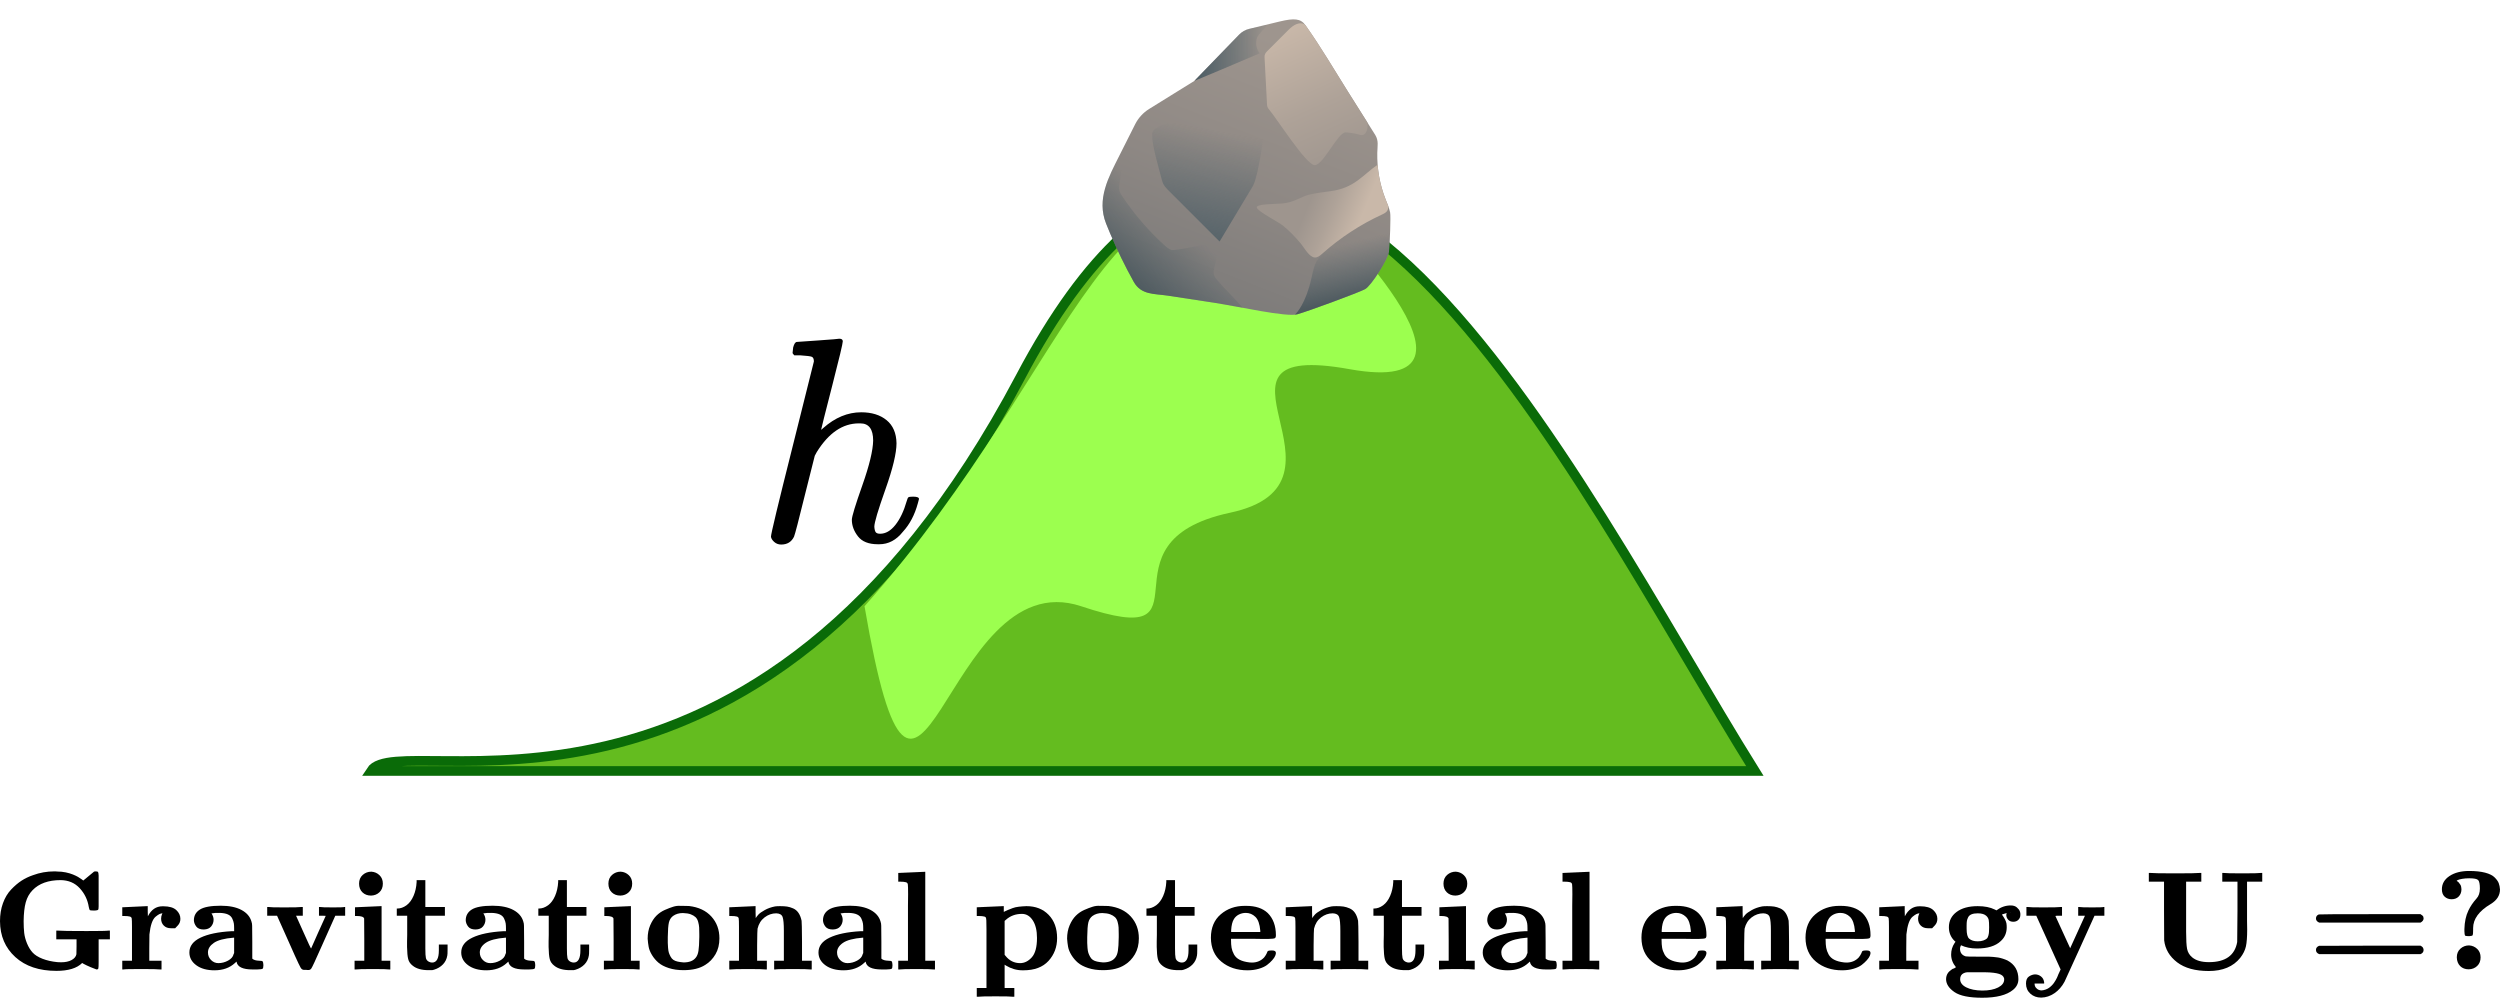 <svg width="775" height="310" viewBox="0 0 775 310" fill="none" xmlns="http://www.w3.org/2000/svg">
<path d="M316.39 116.783C233.779 273.111 124 224.82 115 239H544C488.463 150.01 399 -39.545 316.39 116.783Z" fill="#64BC1F" stroke="#0A6B08" stroke-width="3"/>
<path d="M335.165 187.938C291.923 173.489 285.036 287.168 268 187.938C336.71 110.627 341.289 39.081 408.345 64.068C408.345 64.068 470.05 123.753 418.37 114.444C366.69 105.136 424.355 149.748 381.279 158.954C338.203 168.161 378.408 202.387 335.165 187.938Z" fill="#9CFF4F"/>
<path d="M344.116 72.308C343.694 71.312 343.287 70.316 342.889 69.32C339.885 61.742 343.654 54.905 347.017 48.211L351.894 38.521C352.874 36.569 354.38 34.927 356.229 33.779L370.254 25.078L384.111 10.75C384.972 9.857 386.069 9.229 387.275 8.941L396.71 6.662C401.276 5.57 403.236 5.745 404.711 7.841C409.818 15.093 413.237 21.061 417.787 28.289C420.266 32.226 425.987 41.27 426.346 41.868C427.445 43.717 426.999 45.263 426.959 47.382C426.864 52.267 427.724 57.176 429.509 61.726C430.043 63.081 430.657 64.419 430.936 65.846C431.191 67.129 430.848 75.281 430.585 78.038C430.37 80.277 425.079 88.636 423.182 89.648C421.094 90.764 405.619 96.454 402.2 97.426C398.782 98.398 383.96 95.011 376.262 93.832C371.505 93.107 366.739 92.374 361.982 91.649C357.854 91.019 353.75 91.497 351.439 87.329C348.722 82.453 346.284 77.44 344.116 72.308V72.308Z" fill="url(#paint0_linear_104_59)"/>
<path d="M361.974 91.641C366.731 92.366 371.497 93.099 376.254 93.824C378.732 94.207 381.952 94.812 385.29 95.434C383.043 92.772 379.688 89.617 377.441 86.955C376.955 86.381 376.461 85.784 376.286 85.05C376.103 84.269 376.31 83.465 376.525 82.692C377.21 80.158 377.385 77.408 378.071 74.874C373.823 75.862 364.038 77.743 363.233 77.512C362.34 77.257 361.615 76.612 360.922 75.982C355.878 71.376 351.933 66.73 348.076 61.112C347.622 60.451 347.16 59.766 346.993 58.977C346.833 58.236 346.953 57.471 347.072 56.73C347.359 54.881 347.997 49.757 348.507 45.239L347.009 48.211C343.654 54.905 339.885 61.742 342.897 69.32C343.295 70.324 343.702 71.32 344.124 72.308C346.286 77.439 348.725 82.448 351.431 87.314C353.734 91.489 357.846 91.011 361.974 91.641Z" fill="url(#paint1_linear_104_59)"/>
<path d="M404.774 7.929C403.794 6.773 401.881 6.997 399.873 8.829L392.654 16.049C392.207 16.495 391.968 17.109 392.008 17.738L392.781 32.481C392.805 32.975 392.988 33.437 393.307 33.811C395.873 36.808 404.941 51.207 407.571 51.207C410.193 51.207 414.775 40.991 417.11 41.047C417.508 41.055 419.588 41.182 421.62 41.804C423.517 42.378 424.258 39.772 423.867 37.923C421.907 34.816 419.269 30.648 417.787 28.289C413.253 21.093 409.842 15.141 404.774 7.929V7.929Z" fill="url(#paint2_linear_104_59)"/>
<path d="M371.178 36.951C373.832 36.553 382.685 35.047 384.35 34.393C387.602 33.11 390.47 27.644 392.367 24.703C392.367 24.703 393.02 34.289 392.367 38.035C391.913 40.641 390.199 54.267 388.478 57.534L378.071 74.874L362.779 59.582C361.48 58.283 360.651 57.598 360.181 55.757C359.105 51.55 357.153 45.342 357.145 41.684C357.137 38.027 366.994 37.573 371.178 36.951V36.951Z" fill="url(#paint3_linear_104_59)"/>
<path d="M390.518 16.527C389.498 15.308 389.211 13.579 389.562 12.033C389.857 10.742 392.534 8.248 393.403 7.459L387.275 8.941C386.07 9.233 384.973 9.86 384.111 10.75L370.253 25.078C370.253 25.078 383.673 19.484 390.518 16.527Z" fill="url(#paint4_linear_104_59)"/>
<path d="M429.501 61.726C428.163 58.31 427.342 54.714 427.063 51.056C422.489 54.188 419.931 58.252 412.568 59.248C410.615 59.511 407.595 59.877 405.691 60.379C403.332 61.001 401.148 62.746 397.61 63.073C395.092 63.312 388.741 63.128 389.697 64.547C390.654 65.965 396.351 68.826 397.77 69.982C399.786 71.599 401.539 73.504 403.22 75.464C404.097 76.492 405.412 78.986 406.942 79.664C407.332 79.839 407.747 79.887 408.161 79.759C408.886 79.544 409.468 79.018 410.034 78.516C415.519 73.656 421.686 69.624 428.338 66.547C429.047 66.22 429.812 65.854 430.163 65.153C430.314 64.842 430.378 64.419 430.386 63.965C430.107 63.216 429.796 62.475 429.501 61.726Z" fill="url(#paint5_linear_104_59)"/>
<path d="M430.928 65.846C430.824 65.328 430.673 64.818 430.498 64.316C430.362 64.786 430.067 65.304 429.43 65.79C427.597 67.192 420.529 69.352 412.751 76.165C407.675 80.612 407.667 81.21 406.575 86.11C404.79 94.135 401.953 97.051 401.412 97.546C401.706 97.514 401.969 97.474 402.185 97.41C405.611 96.446 421.078 90.748 423.166 89.632C425.063 88.621 430.354 80.261 430.569 78.022C430.84 75.281 431.183 67.129 430.928 65.846V65.846Z" fill="url(#paint6_linear_104_59)"/>
<path d="M17.491 300.969C12.14 300.969 7.895 299.544 4.754 296.694C1.614 293.845 0.029 290.137 0 285.572C0 283.536 0.305 281.675 0.916 279.989C1.527 278.302 2.37 276.892 3.446 275.758C4.522 274.624 5.598 273.708 6.674 273.01C7.75 272.312 8.927 271.745 10.207 271.309C12.329 270.523 14.525 270.131 16.793 270.131C16.88 270.131 17.026 270.131 17.229 270.131C17.433 270.131 17.593 270.145 17.709 270.174C18.64 270.174 19.526 270.262 20.37 270.436C21.213 270.611 21.954 270.829 22.594 271.09C23.234 271.352 23.757 271.599 24.165 271.832C24.572 272.065 24.95 272.312 25.299 272.573C25.648 272.835 25.822 272.966 25.822 272.966L29.137 270.218C29.195 270.16 29.384 270.131 29.704 270.131C30.082 270.131 30.315 270.204 30.402 270.349C30.489 270.494 30.547 270.843 30.576 271.396V273.184V279.203V280.948C30.576 281.559 30.518 281.922 30.402 282.039C30.286 282.155 29.995 282.228 29.529 282.257H29.093H28.788C28.235 282.257 27.916 282.213 27.828 282.126C27.741 282.039 27.639 281.719 27.523 281.166C27.174 278.956 26.244 277.023 24.732 275.365C23.219 273.708 21.242 272.864 18.799 272.835C14.99 272.835 12.082 273.882 10.076 275.976C9.087 276.993 8.389 278.244 7.982 279.727C7.575 281.21 7.357 283.158 7.328 285.572C7.328 286.938 7.386 288.145 7.502 289.192C7.619 290.239 7.909 291.329 8.375 292.463C8.84 293.597 9.422 294.543 10.119 295.299C10.817 296.055 11.835 296.694 13.173 297.218C14.51 297.741 16.052 298.09 17.796 298.265C18.058 298.294 18.436 298.308 18.93 298.308C20.268 298.308 21.358 298.076 22.202 297.61C23.045 297.145 23.539 296.549 23.685 295.822C23.714 295.735 23.728 294.921 23.728 293.379V291.198H17.447V288.494H18.102C18.887 288.581 21.809 288.625 26.869 288.625C30.824 288.625 33.063 288.581 33.586 288.494H34.066V291.198H30.576V295.604V298.308C30.576 299.326 30.547 299.951 30.489 300.184C30.431 300.416 30.242 300.533 29.922 300.533C29.689 300.475 29.093 300.242 28.134 299.835C27.174 299.428 26.433 299.079 25.909 298.788L25.473 298.526C23.845 300.155 21.184 300.969 17.491 300.969Z" fill="black"/>
<path d="M54.305 287.753C54.305 287.753 53.854 287.753 52.953 287.753C52.051 287.753 51.324 287.476 50.772 286.924C50.219 286.371 49.943 285.659 49.943 284.787C49.943 284.292 50.045 283.812 50.248 283.347C50.336 283.26 50.379 283.187 50.379 283.129C50.088 283.129 49.783 283.202 49.463 283.347C49.143 283.493 48.736 283.769 48.242 284.176C47.748 284.583 47.34 285.252 47.02 286.182C46.701 287.113 46.468 288.276 46.323 289.672C46.294 289.904 46.279 291.358 46.279 294.034V297.828H50.074V300.533H49.638C49.114 300.446 47.122 300.402 43.662 300.402C40.347 300.402 38.559 300.446 38.297 300.533H37.904V297.828H40.914V291.373V287.316C40.914 285.862 40.885 284.99 40.827 284.699C40.769 284.409 40.58 284.22 40.26 284.132C39.853 284.016 39.257 283.958 38.471 283.958H37.904V281.253H38.035L41.786 281.079C44.287 280.963 45.552 280.905 45.581 280.905H45.799V282.475L45.843 284.045C46.89 281.98 48.402 280.948 50.379 280.948H50.641C52.473 280.948 53.81 281.341 54.654 282.126C55.497 282.911 55.919 283.812 55.919 284.83C55.919 285.644 55.657 286.328 55.133 286.88L54.305 287.753Z" fill="black"/>
<path d="M60.105 285.31C60.105 283.856 60.73 282.737 61.981 281.951C63.231 281.166 65.383 280.774 68.436 280.774C71.082 280.774 73.22 281.21 74.848 282.082C76.477 282.955 77.509 284.147 77.945 285.659C78.091 286.066 78.163 286.517 78.163 287.011C78.163 287.505 78.178 289.163 78.207 291.984V297.174C78.614 297.581 79.341 297.799 80.388 297.828C80.969 297.828 81.318 297.901 81.435 298.047C81.551 298.192 81.624 298.57 81.653 299.181C81.653 299.82 81.565 300.198 81.391 300.315C81.216 300.431 80.664 300.504 79.734 300.533H78.992H78.294C75.212 300.533 73.554 299.719 73.322 298.09L72.842 298.526C71.213 300.038 69.091 300.795 66.474 300.795C64.147 300.795 62.272 300.271 60.847 299.224C59.422 298.177 58.709 296.854 58.709 295.255C58.709 293.307 59.858 291.78 62.155 290.675C64.453 289.57 67.666 288.901 71.795 288.669H72.58V287.796C72.58 287.186 72.551 286.677 72.493 286.27C72.435 285.863 72.275 285.368 72.013 284.787C71.751 284.205 71.301 283.769 70.661 283.478C70.021 283.187 69.178 283.027 68.131 282.998C67.084 282.969 66.299 283.013 65.776 283.129H65.558C65.994 283.798 66.212 284.452 66.212 285.092C66.212 285.877 65.965 286.575 65.47 287.186C64.976 287.796 64.205 288.116 63.158 288.145C62.083 288.145 61.312 287.84 60.847 287.229C60.382 286.619 60.134 285.979 60.105 285.31ZM64.467 295.255C64.467 296.186 64.787 296.971 65.427 297.61C66.066 298.25 66.823 298.57 67.695 298.57C68.742 298.57 69.745 298.308 70.704 297.785C71.664 297.261 72.231 296.607 72.406 295.822L72.58 295.429V290.675H72.449C69.57 290.908 67.52 291.446 66.299 292.289C65.078 293.132 64.467 294.121 64.467 295.255Z" fill="black"/>
<path d="M99.189 281.166C99.538 281.254 100.905 281.297 103.289 281.297C105.412 281.297 106.56 281.254 106.735 281.166H106.997V283.871H103.943L99.538 293.728C97.764 297.741 96.746 299.922 96.484 300.271C96.252 300.562 95.976 300.707 95.656 300.707C95.598 300.707 95.496 300.707 95.35 300.707C95.205 300.707 95.06 300.693 94.914 300.664H94.26C93.824 300.664 93.475 300.446 93.213 300.009C92.951 299.573 92.326 298.265 91.338 296.084C90.901 295.124 90.552 294.339 90.291 293.728L85.885 283.871H82.832V281.166H83.181C83.617 281.254 85.231 281.297 88.023 281.297C91.134 281.297 92.951 281.254 93.475 281.166H93.867V283.871H91.774L94.085 289.018C95.569 292.362 96.354 294.034 96.441 294.034C96.441 294.005 97.182 292.333 98.665 289.018C100.148 285.703 100.919 284.001 100.977 283.914C100.977 283.885 100.628 283.871 99.93 283.871H98.883V281.166H99.189Z" fill="black"/>
<path d="M111.313 273.926C111.313 272.792 111.691 271.89 112.447 271.221C113.203 270.552 114.09 270.218 115.108 270.218C116.096 270.276 116.94 270.64 117.637 271.309C118.335 271.977 118.684 272.85 118.684 273.926C118.684 275.031 118.335 275.918 117.637 276.586C116.94 277.255 116.067 277.604 115.02 277.633C113.944 277.633 113.058 277.299 112.36 276.63C111.662 275.961 111.313 275.06 111.313 273.926ZM110.179 281.253L114.104 281.079L118.03 280.905H118.292V297.828H120.996V300.533H120.647C120.211 300.446 118.539 300.402 115.631 300.402C112.607 300.402 110.833 300.446 110.31 300.533H109.917V297.828H112.927V291.417C112.927 287.084 112.912 284.859 112.883 284.743C112.738 284.22 111.967 283.958 110.571 283.958H110.048V281.253H110.179Z" fill="black"/>
<path d="M133.951 298.395C135.347 298.395 136.045 297.131 136.045 294.601V294.208V292.812H138.749V294.295C138.749 295.371 138.72 296.011 138.662 296.215C138.487 297.29 138.037 298.206 137.31 298.963C136.583 299.719 135.652 300.271 134.518 300.62L133.951 300.751H132.861C130.709 300.751 129.066 300.286 127.932 299.355C127.205 298.803 126.74 298.119 126.536 297.305C126.332 296.491 126.216 295.24 126.187 293.554C126.187 293.234 126.187 292.667 126.187 291.853C126.187 291.039 126.202 290.37 126.231 289.846V283.871H123.003V281.646H123.177C124.137 281.646 125.082 281.312 126.013 280.643C126.914 279.974 127.641 279 128.194 277.72C128.746 276.441 129.066 275.016 129.153 273.446V272.835H131.857V281.166H137.92V283.871H131.857V290.108V291.504V294.034C131.857 295.517 131.916 296.505 132.032 297C132.148 297.494 132.454 297.872 132.948 298.134C133.297 298.308 133.631 298.395 133.951 298.395Z" fill="black"/>
<path d="M144.377 285.31C144.377 283.856 145.002 282.737 146.253 281.951C147.503 281.166 149.655 280.774 152.708 280.774C155.354 280.774 157.492 281.21 159.12 282.082C160.749 282.955 161.781 284.147 162.217 285.659C162.362 286.066 162.435 286.517 162.435 287.011C162.435 287.505 162.45 289.163 162.479 291.984V297.174C162.886 297.581 163.613 297.799 164.66 297.828C165.241 297.828 165.59 297.901 165.707 298.047C165.823 298.192 165.896 298.57 165.925 299.181C165.925 299.82 165.837 300.198 165.663 300.315C165.488 300.431 164.936 300.504 164.005 300.533H163.264H162.566C159.484 300.533 157.826 299.719 157.594 298.09L157.114 298.526C155.485 300.038 153.363 300.795 150.745 300.795C148.419 300.795 146.544 300.271 145.119 299.224C143.694 298.177 142.981 296.854 142.981 295.255C142.981 293.307 144.13 291.78 146.427 290.675C148.725 289.57 151.938 288.901 156.067 288.669H156.852V287.796C156.852 287.186 156.823 286.677 156.765 286.27C156.707 285.863 156.547 285.368 156.285 284.787C156.023 284.205 155.573 283.769 154.933 283.478C154.293 283.187 153.45 283.027 152.403 282.998C151.356 282.969 150.571 283.013 150.048 283.129H149.83C150.266 283.798 150.484 284.452 150.484 285.092C150.484 285.877 150.237 286.575 149.742 287.186C149.248 287.796 148.477 288.116 147.431 288.145C146.355 288.145 145.584 287.84 145.119 287.229C144.653 286.619 144.406 285.979 144.377 285.31ZM148.739 295.255C148.739 296.186 149.059 296.971 149.699 297.61C150.338 298.25 151.094 298.57 151.967 298.57C153.014 298.57 154.017 298.308 154.976 297.785C155.936 297.261 156.503 296.607 156.678 295.822L156.852 295.429V290.675H156.721C153.842 290.908 151.792 291.446 150.571 292.289C149.35 293.132 148.739 294.121 148.739 295.255Z" fill="black"/>
<path d="M177.832 298.395C179.228 298.395 179.926 297.131 179.926 294.601V294.208V292.812H182.63V294.295C182.63 295.371 182.601 296.011 182.543 296.215C182.369 297.29 181.918 298.206 181.191 298.963C180.464 299.719 179.534 300.271 178.399 300.62L177.832 300.751H176.742C174.59 300.751 172.947 300.286 171.813 299.355C171.086 298.803 170.621 298.119 170.417 297.305C170.214 296.491 170.097 295.24 170.068 293.554C170.068 293.234 170.068 292.667 170.068 291.853C170.068 291.039 170.083 290.37 170.112 289.846V283.871H166.884V281.646H167.059C168.018 281.646 168.963 281.312 169.894 280.643C170.795 279.974 171.522 279 172.075 277.72C172.627 276.441 172.947 275.016 173.034 273.446V272.835H175.739V281.166H181.802V283.871H175.739V290.108V291.504V294.034C175.739 295.517 175.797 296.505 175.913 297C176.03 297.494 176.335 297.872 176.829 298.134C177.178 298.308 177.513 298.395 177.832 298.395Z" fill="black"/>
<path d="M188.605 273.926C188.605 272.792 188.983 271.89 189.739 271.221C190.495 270.552 191.382 270.218 192.4 270.218C193.388 270.276 194.232 270.64 194.929 271.309C195.627 271.977 195.976 272.85 195.976 273.926C195.976 275.031 195.627 275.918 194.929 276.586C194.232 277.255 193.359 277.604 192.312 277.633C191.236 277.633 190.349 277.299 189.652 276.63C188.954 275.961 188.605 275.06 188.605 273.926ZM187.471 281.253L191.396 281.079L195.322 280.905H195.584V297.828H198.288V300.533H197.939C197.503 300.446 195.831 300.402 192.923 300.402C189.899 300.402 188.125 300.446 187.602 300.533H187.209V297.828H190.219V291.417C190.219 287.084 190.204 284.859 190.175 284.743C190.03 284.22 189.259 283.958 187.863 283.958H187.34V281.253H187.471Z" fill="black"/>
<path d="M211.898 300.751C210.182 300.751 208.656 300.533 207.318 300.097C205.981 299.66 204.919 299.108 204.134 298.439C203.349 297.77 202.68 296.985 202.128 296.084C201.575 295.182 201.226 294.324 201.081 293.51C200.935 292.696 200.834 291.853 200.775 290.98C200.775 289.439 201.037 288.058 201.561 286.837C202.084 285.615 202.724 284.627 203.48 283.871C204.236 283.115 205.108 282.518 206.097 282.082C207.085 281.646 207.958 281.312 208.714 281.079C209.47 280.846 210.211 280.759 210.938 280.817H211.549C212.712 280.817 213.396 280.832 213.599 280.861C216.565 281.21 218.877 282.3 220.534 284.132C222.192 285.964 223.021 288.218 223.021 290.893C223.021 292.783 222.614 294.426 221.799 295.822C220.985 297.218 219.938 298.308 218.659 299.093C216.972 300.198 214.719 300.751 211.898 300.751ZM216.783 290.501V289.628C216.783 288.756 216.769 288.058 216.74 287.535C216.711 287.011 216.609 286.43 216.434 285.79C216.26 285.15 215.984 284.656 215.606 284.307C215.228 283.958 214.733 283.667 214.123 283.434C213.512 283.202 212.698 283.071 211.68 283.042C210.488 283.042 209.47 283.347 208.627 283.958C207.987 284.452 207.565 285.121 207.362 285.964C207.158 286.808 207.042 288.32 207.013 290.501C207.013 291.315 207.013 291.911 207.013 292.289C207.013 292.667 207.042 293.19 207.1 293.859C207.158 294.528 207.245 295.037 207.362 295.386C207.478 295.735 207.653 296.127 207.885 296.564C208.118 297 208.409 297.334 208.758 297.567C209.106 297.799 209.543 297.974 210.066 298.09C210.589 298.206 211.2 298.294 211.898 298.352C213.672 298.352 214.937 297.858 215.693 296.869C216.1 296.375 216.376 295.677 216.522 294.775C216.667 293.874 216.754 292.449 216.783 290.501Z" fill="black"/>
<path d="M226.204 281.253C231.351 281.021 233.939 280.905 233.968 280.905H234.23V282.78L234.273 284.612C234.506 284.234 234.797 283.856 235.146 283.478C235.495 283.1 236.135 282.649 237.065 282.126C237.996 281.602 239.057 281.224 240.249 280.992C240.598 280.934 241.122 280.905 241.819 280.905C242.692 280.905 243.419 280.948 244 281.035C244.582 281.123 245.207 281.312 245.876 281.602C246.545 281.893 247.097 282.358 247.533 282.998C247.97 283.638 248.289 284.452 248.493 285.441C248.551 285.761 248.595 287.913 248.624 291.896V297.828H251.634V300.533H251.241C250.718 300.446 248.9 300.402 245.789 300.402C242.445 300.402 240.642 300.446 240.38 300.533H239.987V297.828H242.997V292.071V288.538C242.997 286.415 242.866 284.99 242.605 284.263C242.343 283.536 241.689 283.158 240.642 283.129C239.333 283.129 238.126 283.551 237.021 284.394C235.916 285.237 235.189 286.4 234.841 287.883C234.782 288.145 234.739 289.875 234.71 293.074V297.828H237.719V300.533H237.327C236.803 300.446 235 300.402 231.918 300.402C228.807 300.402 226.989 300.446 226.466 300.533H226.073V297.828H229.083V291.373V287.316C229.083 285.862 229.054 284.99 228.996 284.699C228.938 284.409 228.748 284.22 228.429 284.132C228.022 284.016 227.425 283.958 226.64 283.958H226.073V281.253H226.204Z" fill="black"/>
<path d="M255.124 285.31C255.124 283.856 255.749 282.737 256.999 281.951C258.25 281.166 260.402 280.774 263.455 280.774C266.101 280.774 268.238 281.21 269.867 282.082C271.495 282.955 272.527 284.147 272.964 285.659C273.109 286.066 273.182 286.517 273.182 287.011C273.182 287.505 273.196 289.163 273.225 291.984V297.174C273.632 297.581 274.359 297.799 275.406 297.828C275.988 297.828 276.337 297.901 276.453 298.047C276.569 298.192 276.642 298.57 276.671 299.181C276.671 299.82 276.584 300.198 276.41 300.315C276.235 300.431 275.683 300.504 274.752 300.533H274.011H273.313C270.23 300.533 268.573 299.719 268.34 298.09L267.86 298.526C266.232 300.038 264.109 300.795 261.492 300.795C259.166 300.795 257.29 300.271 255.865 299.224C254.44 298.177 253.728 296.854 253.728 295.255C253.728 293.307 254.877 291.78 257.174 290.675C259.471 289.57 262.684 288.901 266.814 288.669H267.599V287.796C267.599 287.186 267.57 286.677 267.511 286.27C267.453 285.863 267.293 285.368 267.032 284.787C266.77 284.205 266.319 283.769 265.679 283.478C265.04 283.187 264.196 283.027 263.15 282.998C262.103 282.969 261.318 283.013 260.794 283.129H260.576C261.012 283.798 261.23 284.452 261.23 285.092C261.23 285.877 260.983 286.575 260.489 287.186C259.995 287.796 259.224 288.116 258.177 288.145C257.101 288.145 256.331 287.84 255.865 287.229C255.4 286.619 255.153 285.979 255.124 285.31ZM259.486 295.255C259.486 296.186 259.806 296.971 260.445 297.61C261.085 298.25 261.841 298.57 262.713 298.57C263.76 298.57 264.763 298.308 265.723 297.785C266.683 297.261 267.25 296.607 267.424 295.822L267.599 295.429V290.675H267.468C264.589 290.908 262.539 291.446 261.318 292.289C260.096 293.132 259.486 294.121 259.486 295.255Z" fill="black"/>
<path d="M278.59 270.611L282.559 270.436C285.205 270.32 286.543 270.262 286.572 270.262H286.834V297.828H289.843V300.533H289.451C288.927 300.446 287.154 300.402 284.129 300.402C281.134 300.402 279.375 300.446 278.852 300.533H278.459V297.828H281.469V286.051C281.469 284.452 281.469 282.693 281.469 280.774C281.469 278.854 281.483 277.677 281.512 277.241C281.512 275.525 281.483 274.493 281.425 274.144C281.367 273.795 281.163 273.577 280.814 273.489C280.407 273.373 279.811 273.315 279.026 273.315H278.459V270.611H278.59Z" fill="black"/>
<path d="M302.928 281.254L306.897 281.079C309.544 280.963 310.881 280.905 310.91 280.905H311.172V282.693C311.201 282.693 311.317 282.635 311.521 282.518C311.725 282.402 312.044 282.257 312.481 282.082C312.917 281.908 313.397 281.719 313.92 281.515C314.443 281.312 315.083 281.166 315.839 281.079C316.595 280.992 317.38 280.934 318.195 280.905C321.044 280.905 323.342 281.806 325.086 283.609C326.831 285.412 327.703 287.811 327.703 290.806C327.703 293.568 326.816 295.924 325.043 297.872C323.269 299.82 320.681 300.794 317.279 300.794H316.973C315.17 300.794 313.455 300.3 311.826 299.311L311.434 299.05V306.29H314.443V308.995H314.051C313.527 308.907 311.725 308.864 308.642 308.864C305.531 308.864 303.713 308.907 303.19 308.995H302.797V306.29H305.807V295.604V288.145C305.807 286.808 305.792 285.877 305.763 285.354C305.734 284.83 305.676 284.51 305.589 284.394C305.502 284.278 305.356 284.19 305.153 284.132C304.746 284.016 304.15 283.958 303.364 283.958H302.797V281.254H302.928ZM321.466 290.762C321.466 288.465 321.03 286.648 320.157 285.31C319.285 283.972 318.166 283.304 316.799 283.304C314.821 283.304 313.149 283.929 311.783 285.179L311.434 285.484V295.996L311.695 296.302C312.888 297.814 314.4 298.57 316.232 298.57C317.569 298.57 318.776 297.974 319.852 296.782C320.928 295.589 321.466 293.583 321.466 290.762Z" fill="black"/>
<path d="M341.923 300.751C340.207 300.751 338.681 300.533 337.343 300.097C336.005 299.66 334.944 299.108 334.159 298.439C333.374 297.77 332.705 296.985 332.152 296.084C331.6 295.182 331.251 294.324 331.106 293.51C330.96 292.696 330.858 291.853 330.8 290.98C330.8 289.439 331.062 288.058 331.585 286.837C332.109 285.615 332.749 284.627 333.505 283.871C334.261 283.115 335.133 282.518 336.122 282.082C337.11 281.646 337.983 281.312 338.739 281.079C339.495 280.846 340.236 280.759 340.963 280.817H341.574C342.737 280.817 343.421 280.832 343.624 280.861C346.59 281.21 348.902 282.3 350.559 284.132C352.217 285.964 353.046 288.218 353.046 290.893C353.046 292.783 352.638 294.426 351.824 295.822C351.01 297.218 349.963 298.308 348.684 299.093C346.997 300.198 344.744 300.751 341.923 300.751ZM346.808 290.501V289.628C346.808 288.756 346.794 288.058 346.765 287.535C346.735 287.011 346.634 286.43 346.459 285.79C346.285 285.15 346.009 284.656 345.63 284.307C345.252 283.958 344.758 283.667 344.147 283.434C343.537 283.202 342.723 283.071 341.705 283.042C340.513 283.042 339.495 283.347 338.652 283.958C338.012 284.452 337.59 285.121 337.387 285.964C337.183 286.808 337.067 288.32 337.038 290.501C337.038 291.315 337.038 291.911 337.038 292.289C337.038 292.667 337.067 293.19 337.125 293.859C337.183 294.528 337.27 295.037 337.387 295.386C337.503 295.735 337.677 296.127 337.91 296.564C338.143 297 338.433 297.334 338.782 297.567C339.131 297.799 339.568 297.974 340.091 298.09C340.614 298.206 341.225 298.294 341.923 298.352C343.697 298.352 344.962 297.858 345.718 296.869C346.125 296.375 346.401 295.677 346.546 294.775C346.692 293.874 346.779 292.449 346.808 290.501Z" fill="black"/>
<path d="M366.35 298.395C367.745 298.395 368.443 297.131 368.443 294.601V294.208V292.812H371.148V294.295C371.148 295.371 371.118 296.011 371.06 296.215C370.886 297.29 370.435 298.206 369.708 298.963C368.981 299.719 368.051 300.271 366.917 300.62L366.35 300.751H365.259C363.107 300.751 361.464 300.286 360.33 299.355C359.603 298.803 359.138 298.119 358.934 297.305C358.731 296.491 358.615 295.24 358.585 293.554C358.585 293.234 358.585 292.667 358.585 291.853C358.585 291.039 358.6 290.37 358.629 289.846V283.871H355.401V281.646H355.576C356.535 281.646 357.481 281.312 358.411 280.643C359.312 279.974 360.039 279 360.592 277.72C361.144 276.441 361.464 275.016 361.552 273.446V272.835H364.256V281.166H370.319V283.871H364.256V290.108V291.504V294.034C364.256 295.517 364.314 296.505 364.43 297C364.547 297.494 364.852 297.872 365.346 298.134C365.695 298.308 366.03 298.395 366.35 298.395Z" fill="black"/>
<path d="M375.379 290.719C375.379 287.607 376.397 285.179 378.433 283.434C380.468 281.69 382.94 280.817 385.848 280.817H386.328C389.206 280.817 391.431 281.559 393.001 283.042C394.688 284.728 395.531 287.026 395.531 289.934C395.531 290.428 395.415 290.733 395.182 290.85C394.949 290.966 394.281 291.039 393.176 291.068C392.914 291.068 392.245 291.068 391.169 291.068C390.093 291.068 389.119 291.053 388.247 291.024H381.617V291.417C381.617 292.347 381.675 293.147 381.791 293.816C381.908 294.484 382.155 295.168 382.533 295.866C382.911 296.564 383.492 297.116 384.278 297.523C385.063 297.93 386.08 298.206 387.331 298.352C387.505 298.381 387.752 298.395 388.072 298.395C389.613 298.395 390.878 297.872 391.867 296.825C392.187 296.418 392.434 296.04 392.609 295.691C392.783 295.342 392.885 295.11 392.914 294.993C392.943 294.877 393.059 294.79 393.263 294.732C393.466 294.673 393.772 294.644 394.179 294.644H394.397C395.153 294.644 395.531 294.906 395.531 295.429C395.531 295.633 395.458 295.924 395.313 296.302C395.168 296.68 394.862 297.131 394.397 297.654C393.932 298.177 393.394 298.672 392.783 299.137C392.172 299.602 391.329 299.995 390.253 300.315C389.177 300.635 388 300.795 386.72 300.795C383.492 300.795 380.803 299.908 378.651 298.134C376.499 296.36 375.408 293.888 375.379 290.719ZM390.689 288.494C390.515 286.459 390.006 285.034 389.163 284.22C388.319 283.405 387.331 282.998 386.197 282.998C385.412 282.998 384.685 283.173 384.016 283.522C383.347 283.871 382.838 284.35 382.489 284.961C382.024 285.717 381.748 286.851 381.66 288.363V288.93H390.689V288.494Z" fill="black"/>
<path d="M398.715 281.253C403.862 281.021 406.45 280.905 406.479 280.905H406.741V282.78L406.784 284.612C407.017 284.234 407.308 283.856 407.657 283.478C408.006 283.1 408.645 282.649 409.576 282.126C410.506 281.602 411.568 281.224 412.76 280.992C413.109 280.934 413.632 280.905 414.33 280.905C415.203 280.905 415.93 280.948 416.511 281.035C417.093 281.123 417.718 281.312 418.387 281.602C419.055 281.893 419.608 282.358 420.044 282.998C420.48 283.638 420.8 284.452 421.004 285.441C421.062 285.761 421.106 287.913 421.135 291.896V297.828H424.144V300.533H423.752C423.228 300.446 421.411 300.402 418.299 300.402C414.955 300.402 413.152 300.446 412.891 300.533H412.498V297.828H415.508V292.071V288.538C415.508 286.415 415.377 284.99 415.115 284.263C414.854 283.536 414.199 283.158 413.152 283.129C411.844 283.129 410.637 283.551 409.532 284.394C408.427 285.237 407.7 286.4 407.351 287.883C407.293 288.145 407.249 289.875 407.22 293.074V297.828H410.23V300.533H409.837C409.314 300.446 407.511 300.402 404.429 300.402C401.317 300.402 399.5 300.446 398.977 300.533H398.584V297.828H401.594V291.373V287.316C401.594 285.862 401.565 284.99 401.506 284.699C401.448 284.409 401.259 284.22 400.939 284.132C400.532 284.016 399.936 283.958 399.151 283.958H398.584V281.253H398.715Z" fill="black"/>
<path d="M436.706 298.395C438.102 298.395 438.8 297.131 438.8 294.601V294.208V292.812H441.504V294.295C441.504 295.371 441.475 296.011 441.417 296.215C441.243 297.29 440.792 298.206 440.065 298.963C439.338 299.719 438.408 300.271 437.274 300.62L436.706 300.751H435.616C433.464 300.751 431.821 300.286 430.687 299.355C429.96 298.803 429.495 298.119 429.291 297.305C429.088 296.491 428.972 295.24 428.942 293.554C428.942 293.234 428.942 292.667 428.942 291.853C428.942 291.039 428.957 290.37 428.986 289.846V283.871H425.758V281.646H425.933C426.892 281.646 427.837 281.312 428.768 280.643C429.669 279.974 430.396 279 430.949 277.72C431.501 276.441 431.821 275.016 431.908 273.446V272.835H434.613V281.166H440.676V283.871H434.613V290.108V291.504V294.034C434.613 295.517 434.671 296.505 434.787 297C434.904 297.494 435.209 297.872 435.703 298.134C436.052 298.308 436.387 298.395 436.706 298.395Z" fill="black"/>
<path d="M447.479 273.926C447.479 272.792 447.857 271.89 448.613 271.221C449.369 270.552 450.256 270.218 451.274 270.218C452.262 270.276 453.106 270.64 453.803 271.309C454.501 271.977 454.85 272.85 454.85 273.926C454.85 275.031 454.501 275.918 453.803 276.586C453.106 277.255 452.233 277.604 451.186 277.633C450.11 277.633 449.224 277.299 448.526 276.63C447.828 275.961 447.479 275.06 447.479 273.926ZM446.345 281.253L450.27 281.079L454.196 280.905H454.458V297.828H457.162V300.533H456.813C456.377 300.446 454.705 300.402 451.797 300.402C448.773 300.402 446.999 300.446 446.476 300.533H446.083V297.828H449.093V291.417C449.093 287.084 449.078 284.859 449.049 284.743C448.904 284.22 448.133 283.958 446.737 283.958H446.214V281.253H446.345Z" fill="black"/>
<path d="M461.045 285.31C461.045 283.856 461.67 282.737 462.92 281.951C464.171 281.166 466.323 280.774 469.376 280.774C472.022 280.774 474.159 281.21 475.788 282.082C477.416 282.955 478.448 284.147 478.885 285.659C479.03 286.066 479.103 286.517 479.103 287.011C479.103 287.505 479.117 289.163 479.146 291.984V297.174C479.553 297.581 480.28 297.799 481.327 297.828C481.909 297.828 482.258 297.901 482.374 298.047C482.49 298.192 482.563 298.57 482.592 299.181C482.592 299.82 482.505 300.198 482.33 300.315C482.156 300.431 481.603 300.504 480.673 300.533H479.931H479.234C476.151 300.533 474.494 299.719 474.261 298.09L473.781 298.526C472.153 300.038 470.03 300.794 467.413 300.794C465.087 300.794 463.211 300.271 461.786 299.224C460.361 298.177 459.649 296.854 459.649 295.255C459.649 293.307 460.798 291.78 463.095 290.675C465.392 289.57 468.605 288.901 472.734 288.669H473.52V287.796C473.52 287.186 473.49 286.677 473.432 286.27C473.374 285.863 473.214 285.368 472.952 284.787C472.691 284.205 472.24 283.769 471.6 283.478C470.961 283.187 470.117 283.027 469.07 282.998C468.024 282.969 467.239 283.013 466.715 283.129H466.497C466.933 283.798 467.151 284.452 467.151 285.092C467.151 285.877 466.904 286.575 466.41 287.186C465.915 287.796 465.145 288.116 464.098 288.145C463.022 288.145 462.251 287.84 461.786 287.229C461.321 286.619 461.074 285.979 461.045 285.31ZM465.407 295.255C465.407 296.185 465.726 296.971 466.366 297.61C467.006 298.25 467.762 298.57 468.634 298.57C469.681 298.57 470.684 298.308 471.644 297.785C472.604 297.261 473.171 296.607 473.345 295.822L473.52 295.429V290.675H473.389C470.51 290.908 468.46 291.446 467.239 292.289C466.017 293.132 465.407 294.121 465.407 295.255Z" fill="black"/>
<path d="M484.512 270.611L488.481 270.436C491.127 270.32 492.465 270.262 492.494 270.262H492.756V297.828H495.765V300.533H495.373C494.849 300.446 493.075 300.402 490.051 300.402C487.056 300.402 485.297 300.446 484.773 300.533H484.381V297.828H487.391V286.051C487.391 284.452 487.391 282.693 487.391 280.774C487.391 278.854 487.405 277.677 487.434 277.241C487.434 275.525 487.405 274.493 487.347 274.144C487.289 273.795 487.085 273.577 486.736 273.489C486.329 273.373 485.733 273.315 484.948 273.315H484.381V270.611H484.512Z" fill="black"/>
<path d="M508.851 290.719C508.851 287.607 509.869 285.179 511.904 283.434C513.94 281.69 516.412 280.817 519.319 280.817H519.799C522.678 280.817 524.903 281.559 526.473 283.042C528.159 284.728 529.003 287.026 529.003 289.934C529.003 290.428 528.886 290.733 528.654 290.85C528.421 290.966 527.752 291.039 526.647 291.068C526.386 291.068 525.717 291.068 524.641 291.068C523.565 291.068 522.591 291.053 521.718 291.024H515.088V291.417C515.088 292.347 515.147 293.147 515.263 293.816C515.379 294.484 515.626 295.168 516.004 295.866C516.382 296.564 516.964 297.116 517.749 297.523C518.534 297.93 519.552 298.206 520.802 298.352C520.977 298.381 521.224 298.395 521.544 298.395C523.085 298.395 524.35 297.872 525.339 296.825C525.659 296.418 525.906 296.04 526.08 295.691C526.255 295.342 526.357 295.11 526.386 294.993C526.415 294.877 526.531 294.79 526.735 294.732C526.938 294.673 527.243 294.644 527.651 294.644H527.869C528.625 294.644 529.003 294.906 529.003 295.429C529.003 295.633 528.93 295.924 528.785 296.302C528.639 296.68 528.334 297.131 527.869 297.654C527.403 298.177 526.865 298.672 526.255 299.137C525.644 299.602 524.801 299.995 523.725 300.315C522.649 300.635 521.471 300.795 520.192 300.795C516.964 300.795 514.274 299.908 512.122 298.134C509.971 296.36 508.88 293.888 508.851 290.719ZM524.161 288.494C523.987 286.459 523.478 285.034 522.634 284.22C521.791 283.405 520.802 282.998 519.668 282.998C518.883 282.998 518.156 283.173 517.487 283.522C516.819 283.871 516.31 284.35 515.961 284.961C515.496 285.717 515.219 286.851 515.132 288.363V288.93H524.161V288.494Z" fill="black"/>
<path d="M532.187 281.253C537.334 281.021 539.922 280.905 539.951 280.905H540.213V282.78L540.256 284.612C540.489 284.234 540.78 283.856 541.129 283.478C541.478 283.1 542.117 282.649 543.048 282.126C543.978 281.602 545.04 281.224 546.232 280.992C546.581 280.934 547.104 280.905 547.802 280.905C548.675 280.905 549.402 280.948 549.983 281.035C550.565 281.123 551.19 281.312 551.859 281.602C552.528 281.893 553.08 282.358 553.516 282.998C553.953 283.638 554.272 284.452 554.476 285.441C554.534 285.761 554.578 287.913 554.607 291.896V297.828H557.616V300.533H557.224C556.7 300.446 554.883 300.402 551.772 300.402C548.428 300.402 546.625 300.446 546.363 300.533H545.97V297.828H548.98V292.071V288.538C548.98 286.415 548.849 284.99 548.587 284.263C548.326 283.536 547.671 283.158 546.625 283.129C545.316 283.129 544.109 283.551 543.004 284.394C541.899 285.237 541.172 286.4 540.823 287.883C540.765 288.145 540.722 289.875 540.693 293.074V297.828H543.702V300.533H543.31C542.786 300.446 540.983 300.402 537.901 300.402C534.79 300.402 532.972 300.446 532.449 300.533H532.056V297.828H535.066V291.373V287.316C535.066 285.862 535.037 284.99 534.979 284.699C534.92 284.409 534.731 284.22 534.412 284.132C534.004 284.016 533.408 283.958 532.623 283.958H532.056V281.253H532.187Z" fill="black"/>
<path d="M559.708 290.719C559.708 287.607 560.726 285.179 562.762 283.434C564.797 281.69 567.269 280.817 570.177 280.817H570.657C573.535 280.817 575.76 281.559 577.33 283.042C579.017 284.728 579.86 287.026 579.86 289.934C579.86 290.428 579.744 290.733 579.511 290.85C579.279 290.966 578.61 291.039 577.505 291.068C577.243 291.068 576.574 291.068 575.498 291.068C574.422 291.068 573.448 291.053 572.576 291.024H565.946V291.417C565.946 292.347 566.004 293.147 566.12 293.816C566.237 294.484 566.484 295.168 566.862 295.866C567.24 296.564 567.821 297.116 568.607 297.523C569.392 297.93 570.41 298.206 571.66 298.352C571.834 298.381 572.082 298.395 572.401 298.395C573.943 298.395 575.208 297.872 576.196 296.825C576.516 296.418 576.763 296.04 576.938 295.691C577.112 295.342 577.214 295.11 577.243 294.993C577.272 294.877 577.388 294.79 577.592 294.732C577.796 294.673 578.101 294.644 578.508 294.644H578.726C579.482 294.644 579.86 294.906 579.86 295.429C579.86 295.633 579.787 295.924 579.642 296.302C579.497 296.68 579.191 297.131 578.726 297.654C578.261 298.177 577.723 298.672 577.112 299.137C576.502 299.602 575.658 299.995 574.582 300.315C573.506 300.635 572.329 300.795 571.049 300.795C567.821 300.795 565.132 299.908 562.98 298.134C560.828 296.36 559.738 293.888 559.708 290.719ZM575.018 288.494C574.844 286.459 574.335 285.034 573.492 284.22C572.649 283.405 571.66 282.998 570.526 282.998C569.741 282.998 569.014 283.173 568.345 283.522C567.676 283.871 567.167 284.35 566.818 284.961C566.353 285.717 566.077 286.851 565.99 288.363V288.93H575.018V288.494Z" fill="black"/>
<path d="M598.966 287.753C598.966 287.753 598.515 287.753 597.614 287.753C596.712 287.753 595.985 287.476 595.433 286.924C594.88 286.371 594.604 285.659 594.604 284.787C594.604 284.292 594.706 283.812 594.909 283.347C594.997 283.26 595.04 283.187 595.04 283.129C594.749 283.129 594.444 283.202 594.124 283.347C593.804 283.493 593.397 283.769 592.903 284.176C592.409 284.583 592.002 285.252 591.682 286.182C591.362 287.113 591.129 288.276 590.984 289.672C590.955 289.904 590.94 291.358 590.94 294.034V297.828H594.735V300.533H594.299C593.775 300.446 591.783 300.402 588.323 300.402C585.008 300.402 583.22 300.446 582.958 300.533H582.565V297.828H585.575V291.373V287.316C585.575 285.862 585.546 284.99 585.488 284.699C585.43 284.409 585.241 284.22 584.921 284.132C584.514 284.016 583.918 283.958 583.132 283.958H582.565V281.253H582.696L586.447 281.079C588.948 280.963 590.213 280.905 590.242 280.905H590.46V282.475L590.504 284.045C591.551 281.98 593.063 280.948 595.04 280.948H595.302C597.134 280.948 598.472 281.341 599.315 282.126C600.158 282.911 600.58 283.812 600.58 284.83C600.58 285.644 600.318 286.328 599.795 286.88L598.966 287.753Z" fill="black"/>
<path d="M604.156 287.447C604.156 285.47 604.955 283.885 606.555 282.693C608.154 281.501 610.335 280.905 613.097 280.905C615.22 280.905 616.979 281.254 618.375 281.951L618.899 282.213C620.265 281.195 621.734 280.686 623.304 280.686C624.118 280.686 624.758 280.89 625.223 281.297C625.688 281.704 625.994 282.097 626.139 282.475C626.285 282.853 626.343 283.216 626.314 283.565C626.314 284.205 626.11 284.728 625.703 285.136C625.296 285.543 624.772 285.746 624.133 285.746C623.435 285.746 622.897 285.528 622.519 285.092C622.141 284.656 621.952 284.176 621.952 283.653C621.952 283.362 622.01 283.173 622.126 283.085C622.184 283.056 622.17 283.056 622.083 283.085C622.025 283.085 621.923 283.1 621.777 283.129C621.05 283.333 620.658 283.464 620.6 283.522C621.385 284.598 621.85 285.499 621.995 286.226C622.054 286.604 622.083 287.011 622.083 287.447C622.083 289.192 621.472 290.617 620.251 291.722C618.651 293.263 616.165 294.034 612.792 294.034C610.96 294.034 609.332 293.699 607.907 293.03C607.703 293.438 607.601 293.786 607.601 294.077C607.601 295.328 608.198 296.127 609.39 296.476C609.564 296.534 610.916 296.564 613.446 296.564C613.737 296.564 614.246 296.564 614.973 296.564C615.7 296.564 616.223 296.564 616.543 296.564C616.863 296.564 617.328 296.593 617.939 296.651C618.55 296.709 619.044 296.767 619.422 296.825C619.8 296.883 620.265 297 620.818 297.174C621.37 297.349 621.865 297.538 622.301 297.741C624.569 298.963 625.703 300.896 625.703 303.542C625.703 304.851 625.15 305.956 624.045 306.857C622.068 308.486 618.884 309.3 614.493 309.3C610.48 309.3 607.616 308.718 605.9 307.555C604.185 306.392 603.312 305.069 603.283 303.586C603.283 303.237 603.327 302.903 603.414 302.583C603.501 302.263 603.632 301.972 603.807 301.71C603.981 301.449 604.156 301.245 604.33 301.1C604.505 300.954 604.723 300.78 604.984 300.576C605.246 300.373 605.435 300.271 605.551 300.271C605.668 300.271 605.842 300.184 606.075 300.009C606.307 299.835 606.409 299.791 606.38 299.879C605.362 298.657 604.853 297.334 604.853 295.909C604.853 294.601 605.202 293.423 605.9 292.376L606.206 291.94L605.857 291.635C604.723 290.501 604.156 289.105 604.156 287.447ZM623.13 282.955H623.435C623.406 282.926 623.348 282.911 623.26 282.911L623.13 282.955ZM613.097 291.809C613.795 291.809 614.377 291.722 614.842 291.547C615.307 291.373 615.656 291.184 615.889 290.98C616.122 290.777 616.296 290.442 616.412 289.977C616.529 289.512 616.587 289.134 616.587 288.843C616.587 288.552 616.601 288.087 616.63 287.447C616.63 286.371 616.587 285.615 616.5 285.179C616.412 284.743 616.18 284.336 615.802 283.958C615.249 283.405 614.348 283.129 613.097 283.129C612.312 283.129 611.672 283.231 611.178 283.434C610.684 283.638 610.335 283.943 610.131 284.35C609.928 284.758 609.797 285.136 609.739 285.484C609.681 285.833 609.651 286.313 609.651 286.924V287.447V287.927C609.651 289.497 609.913 290.515 610.437 290.98C611.047 291.533 611.934 291.809 613.097 291.809ZM614.493 307.076C616.529 307.076 618.172 306.756 619.422 306.116C620.672 305.476 621.298 304.647 621.298 303.63C621.298 303.455 621.283 303.31 621.254 303.193C621.225 303.077 621.138 302.917 620.992 302.714C620.847 302.51 620.614 302.321 620.294 302.147C619.974 301.972 619.524 301.827 618.942 301.71C618.361 301.594 617.634 301.507 616.761 301.449L615.409 301.405C614.479 301.405 613.679 301.405 613.01 301.405C611.178 301.405 610.117 301.405 609.826 301.405C609.535 301.405 609.186 301.492 608.779 301.667C608.023 302.016 607.645 302.641 607.645 303.542C607.645 304.589 608.27 305.433 609.521 306.072C610.771 306.712 612.428 307.046 614.493 307.076Z" fill="black"/>
<path d="M630.72 304.982C630.72 305.214 630.763 305.462 630.851 305.723C630.938 305.985 631.156 306.261 631.505 306.552C631.854 306.843 632.305 307.003 632.857 307.032C633.293 307.003 633.715 306.916 634.122 306.77C634.529 306.625 634.878 306.45 635.169 306.247C635.46 306.043 635.75 305.796 636.041 305.505C636.332 305.214 636.565 304.938 636.739 304.677C636.914 304.415 637.088 304.139 637.263 303.848C637.437 303.557 637.568 303.31 637.655 303.106C637.742 302.903 637.83 302.699 637.917 302.496C638.004 302.292 638.048 302.176 638.048 302.147L638.789 300.533L631.243 283.871H628.19V281.166H628.539C628.975 281.254 630.603 281.297 633.424 281.297C636.506 281.297 638.309 281.254 638.833 281.166H639.225V283.871H638.179C637.51 283.871 637.175 283.9 637.175 283.958L641.755 293.946L646.335 283.871H644.241V281.166H644.547C644.896 281.254 646.262 281.297 648.647 281.297C650.77 281.297 651.918 281.254 652.093 281.166H652.354V283.871H649.301L644.765 293.903C641.624 300.765 640.04 304.24 640.01 304.328C639.196 305.84 638.149 307.032 636.87 307.904C635.59 308.777 634.224 309.227 632.77 309.256C631.432 309.256 630.313 308.849 629.411 308.035C628.51 307.221 628.059 306.174 628.059 304.895C628.059 303.848 628.364 303.121 628.975 302.714C629.586 302.307 630.211 302.088 630.851 302.059C631.549 302.059 632.174 302.277 632.726 302.714C633.279 303.15 633.599 303.761 633.686 304.546V304.895H630.72V304.982Z" fill="black"/>
<path d="M689.298 270.611C689.822 270.698 691.756 270.742 695.1 270.742C698.444 270.742 700.378 270.698 700.901 270.611H701.294V273.315H696.583V282.213C696.583 283.085 696.583 284.176 696.583 285.484C696.583 286.793 696.597 287.68 696.626 288.145C696.626 290.442 696.496 292.187 696.234 293.379C695.972 294.572 695.391 295.749 694.489 296.912C692.308 299.646 689.051 301.013 684.719 301.013C680.531 301.013 677.26 300.111 674.904 298.308C672.549 296.505 671.211 294.237 670.892 291.504C670.863 291.3 670.848 288.189 670.848 282.169V273.315H666.137V270.611H666.661C667.359 270.698 669.903 270.742 674.294 270.742C678.656 270.742 681.186 270.698 681.883 270.611H682.407V273.315H677.696V282.867V284.394V288.843C677.696 291.373 677.798 293.147 678.001 294.165C678.205 295.182 678.714 296.04 679.528 296.738C680.72 297.756 682.465 298.265 684.762 298.265C689.88 298.265 692.802 296.185 693.529 292.027C693.559 291.765 693.588 288.567 693.617 282.431V273.315H688.906V270.611H689.298Z" fill="black"/>
<path d="M718.951 286.008C718.283 285.717 717.948 285.295 717.948 284.743C717.948 284.132 718.239 283.711 718.821 283.478C718.966 283.42 724.258 283.391 734.698 283.391H750.357C750.386 283.42 750.444 283.464 750.531 283.522C750.618 283.58 750.706 283.638 750.793 283.696C750.88 283.754 750.967 283.827 751.054 283.914C751.142 284.001 751.2 284.103 751.229 284.22C751.258 284.336 751.287 284.496 751.316 284.699C751.316 285.223 750.996 285.659 750.357 286.008H718.951ZM718.951 295.778C718.283 295.517 717.948 295.081 717.948 294.47C717.948 293.888 718.268 293.467 718.908 293.205C718.995 293.176 724.258 293.161 734.698 293.161H750.357L750.575 293.292C750.691 293.379 750.778 293.438 750.836 293.467C750.895 293.496 750.967 293.568 751.054 293.685C751.142 293.801 751.2 293.917 751.229 294.034C751.258 294.15 751.287 294.295 751.316 294.47C751.316 295.081 750.996 295.517 750.357 295.778H718.951Z" fill="black"/>
<path d="M756.986 275.67C756.986 273.984 757.771 272.617 759.341 271.57C760.911 270.523 762.947 270 765.448 270C767.396 270 769.039 270.175 770.377 270.523C771.714 270.872 772.703 271.367 773.343 272.006C773.982 272.646 774.404 273.242 774.608 273.795C774.811 274.347 774.942 274.987 775 275.714C775 277.575 774.041 279.087 772.121 280.25C768.487 282.402 766.669 284.888 766.669 287.709V288.189C766.669 289.148 766.625 289.715 766.538 289.89C766.451 290.064 766.146 290.166 765.622 290.195H765.317H765.012C764.517 290.195 764.226 290.123 764.139 289.977C764.052 289.832 763.994 289.396 763.965 288.669V288.014C764.023 285.775 764.43 283.871 765.186 282.3C765.797 280.992 766.64 279.741 767.716 278.549C768.414 277.793 768.763 276.761 768.763 275.452C768.763 274.086 768.588 273.213 768.239 272.835C767.89 272.457 766.96 272.268 765.448 272.268C764.634 272.268 763.907 272.326 763.267 272.443C762.627 272.559 762.191 272.675 761.958 272.792C761.726 272.908 761.595 272.995 761.566 273.053L761.653 273.141C761.711 273.17 761.784 273.213 761.871 273.271C761.958 273.33 762.046 273.402 762.133 273.489C762.22 273.577 762.322 273.708 762.438 273.882C762.554 274.057 762.656 274.202 762.743 274.318C762.831 274.435 762.903 274.638 762.962 274.929C763.02 275.22 763.049 275.467 763.049 275.67C763.049 276.572 762.773 277.313 762.22 277.895C761.668 278.477 760.926 278.767 759.995 278.767C759.152 278.767 758.44 278.506 757.858 277.982C757.277 277.459 756.986 276.688 756.986 275.67ZM761.609 296.782C761.609 295.648 761.987 294.746 762.743 294.077C763.499 293.408 764.386 293.074 765.404 293.074C766.393 293.132 767.236 293.496 767.934 294.165C768.632 294.833 768.981 295.706 768.981 296.782C768.981 297.887 768.632 298.774 767.934 299.442C767.236 300.111 766.364 300.46 765.317 300.489C764.212 300.489 763.325 300.155 762.656 299.486C761.987 298.817 761.638 297.916 761.609 296.782Z" fill="black"/>
<path d="M247.055 105.996C247.116 105.996 249.288 105.845 253.572 105.543C257.856 105.241 260.058 105.06 260.179 105C260.903 105 261.265 105.272 261.265 105.815C261.265 106.478 260.179 111.034 258.007 119.481C255.714 128.411 254.567 132.967 254.567 133.148C254.567 133.269 254.779 133.118 255.201 132.695C258.882 129.437 262.804 127.808 266.967 127.808C270.225 127.808 272.85 128.623 274.841 130.252C276.832 131.881 277.858 134.264 277.918 137.402C277.918 140.479 276.772 145.246 274.479 151.702C272.186 158.158 271.04 162.02 271.04 163.287C271.1 164.132 271.251 164.705 271.492 165.007C271.734 165.308 272.186 165.459 272.85 165.459C274.539 165.459 276.108 164.554 277.556 162.744C279.004 160.934 280.181 158.46 281.086 155.322C281.267 154.659 281.448 154.266 281.629 154.146C281.81 154.025 282.293 153.965 283.077 153.965C284.284 153.965 284.888 154.206 284.888 154.689C284.888 154.749 284.767 155.202 284.525 156.046C283.56 159.606 282.021 162.533 279.91 164.826C277.858 167.42 275.414 168.718 272.578 168.718H272.126C269.29 168.718 267.238 167.903 265.971 166.274C264.704 164.645 264.071 162.925 264.071 161.115C264.071 160.149 265.157 156.59 267.329 150.435C269.501 144.28 270.617 139.665 270.678 136.587C270.678 133.027 269.35 131.247 266.695 131.247H266.243C261.235 131.247 256.89 134.204 253.21 140.117L252.576 141.294L249.499 153.512C247.568 161.356 246.452 165.64 246.15 166.364C245.366 167.994 244.038 168.808 242.168 168.808C241.323 168.808 240.599 168.537 239.996 167.994C239.392 167.45 239.06 166.907 239 166.364C239 165.52 241.202 156.348 245.607 138.85L252.305 112.06C252.305 111.275 252.093 110.793 251.671 110.611C251.249 110.43 250.072 110.28 248.141 110.159H246.241C245.879 109.797 245.698 109.556 245.698 109.435C245.698 109.314 245.758 108.741 245.879 107.715C246.18 106.569 246.572 105.996 247.055 105.996Z" fill="black"/>
<defs>
<linearGradient id="paint0_linear_104_59" x1="406.819" y1="16.766" x2="370.109" y2="110.036" gradientUnits="userSpaceOnUse">
<stop stop-color="#9E958E"/>
<stop offset="0.46" stop-color="#8E8884"/>
<stop offset="1" stop-color="#757575"/>
</linearGradient>
<linearGradient id="paint1_linear_104_59" x1="344.059" y1="95.734" x2="374.589" y2="61.786" gradientUnits="userSpaceOnUse">
<stop stop-color="#37474F"/>
<stop offset="0.612" stop-color="#42565F" stop-opacity="0.192"/>
<stop offset="0.757" stop-color="#455A64" stop-opacity="0"/>
</linearGradient>
<linearGradient id="paint2_linear_104_59" x1="416.331" y1="53.153" x2="396.589" y2="9.359" gradientUnits="userSpaceOnUse">
<stop stop-color="#9E958E"/>
<stop offset="0.442" stop-color="#AEA298"/>
<stop offset="1" stop-color="#C9B8A9"/>
</linearGradient>
<linearGradient id="paint3_linear_104_59" x1="366.884" y1="83.309" x2="374.853" y2="40.079" gradientUnits="userSpaceOnUse">
<stop stop-color="#4C5C64"/>
<stop offset="1" stop-color="#455A64" stop-opacity="0"/>
</linearGradient>
<linearGradient id="paint4_linear_104_59" x1="370.255" y1="16.269" x2="393.404" y2="16.269" gradientUnits="userSpaceOnUse">
<stop stop-color="#4C5C64"/>
<stop offset="1" stop-color="#455A64" stop-opacity="0"/>
</linearGradient>
<linearGradient id="paint5_linear_104_59" x1="406.536" y1="61.046" x2="433.913" y2="72.33" gradientUnits="userSpaceOnUse">
<stop stop-color="#9E958E"/>
<stop offset="0.25" stop-color="#AEA298"/>
<stop offset="0.566" stop-color="#C9B8A9"/>
</linearGradient>
<linearGradient id="paint6_linear_104_59" x1="420.39" y1="98.3" x2="414.78" y2="76.171" gradientUnits="userSpaceOnUse">
<stop stop-color="#37474F"/>
<stop offset="0.808" stop-color="#42565F" stop-opacity="0.192"/>
<stop offset="1" stop-color="#455A64" stop-opacity="0"/>
</linearGradient>
</defs>
</svg>
